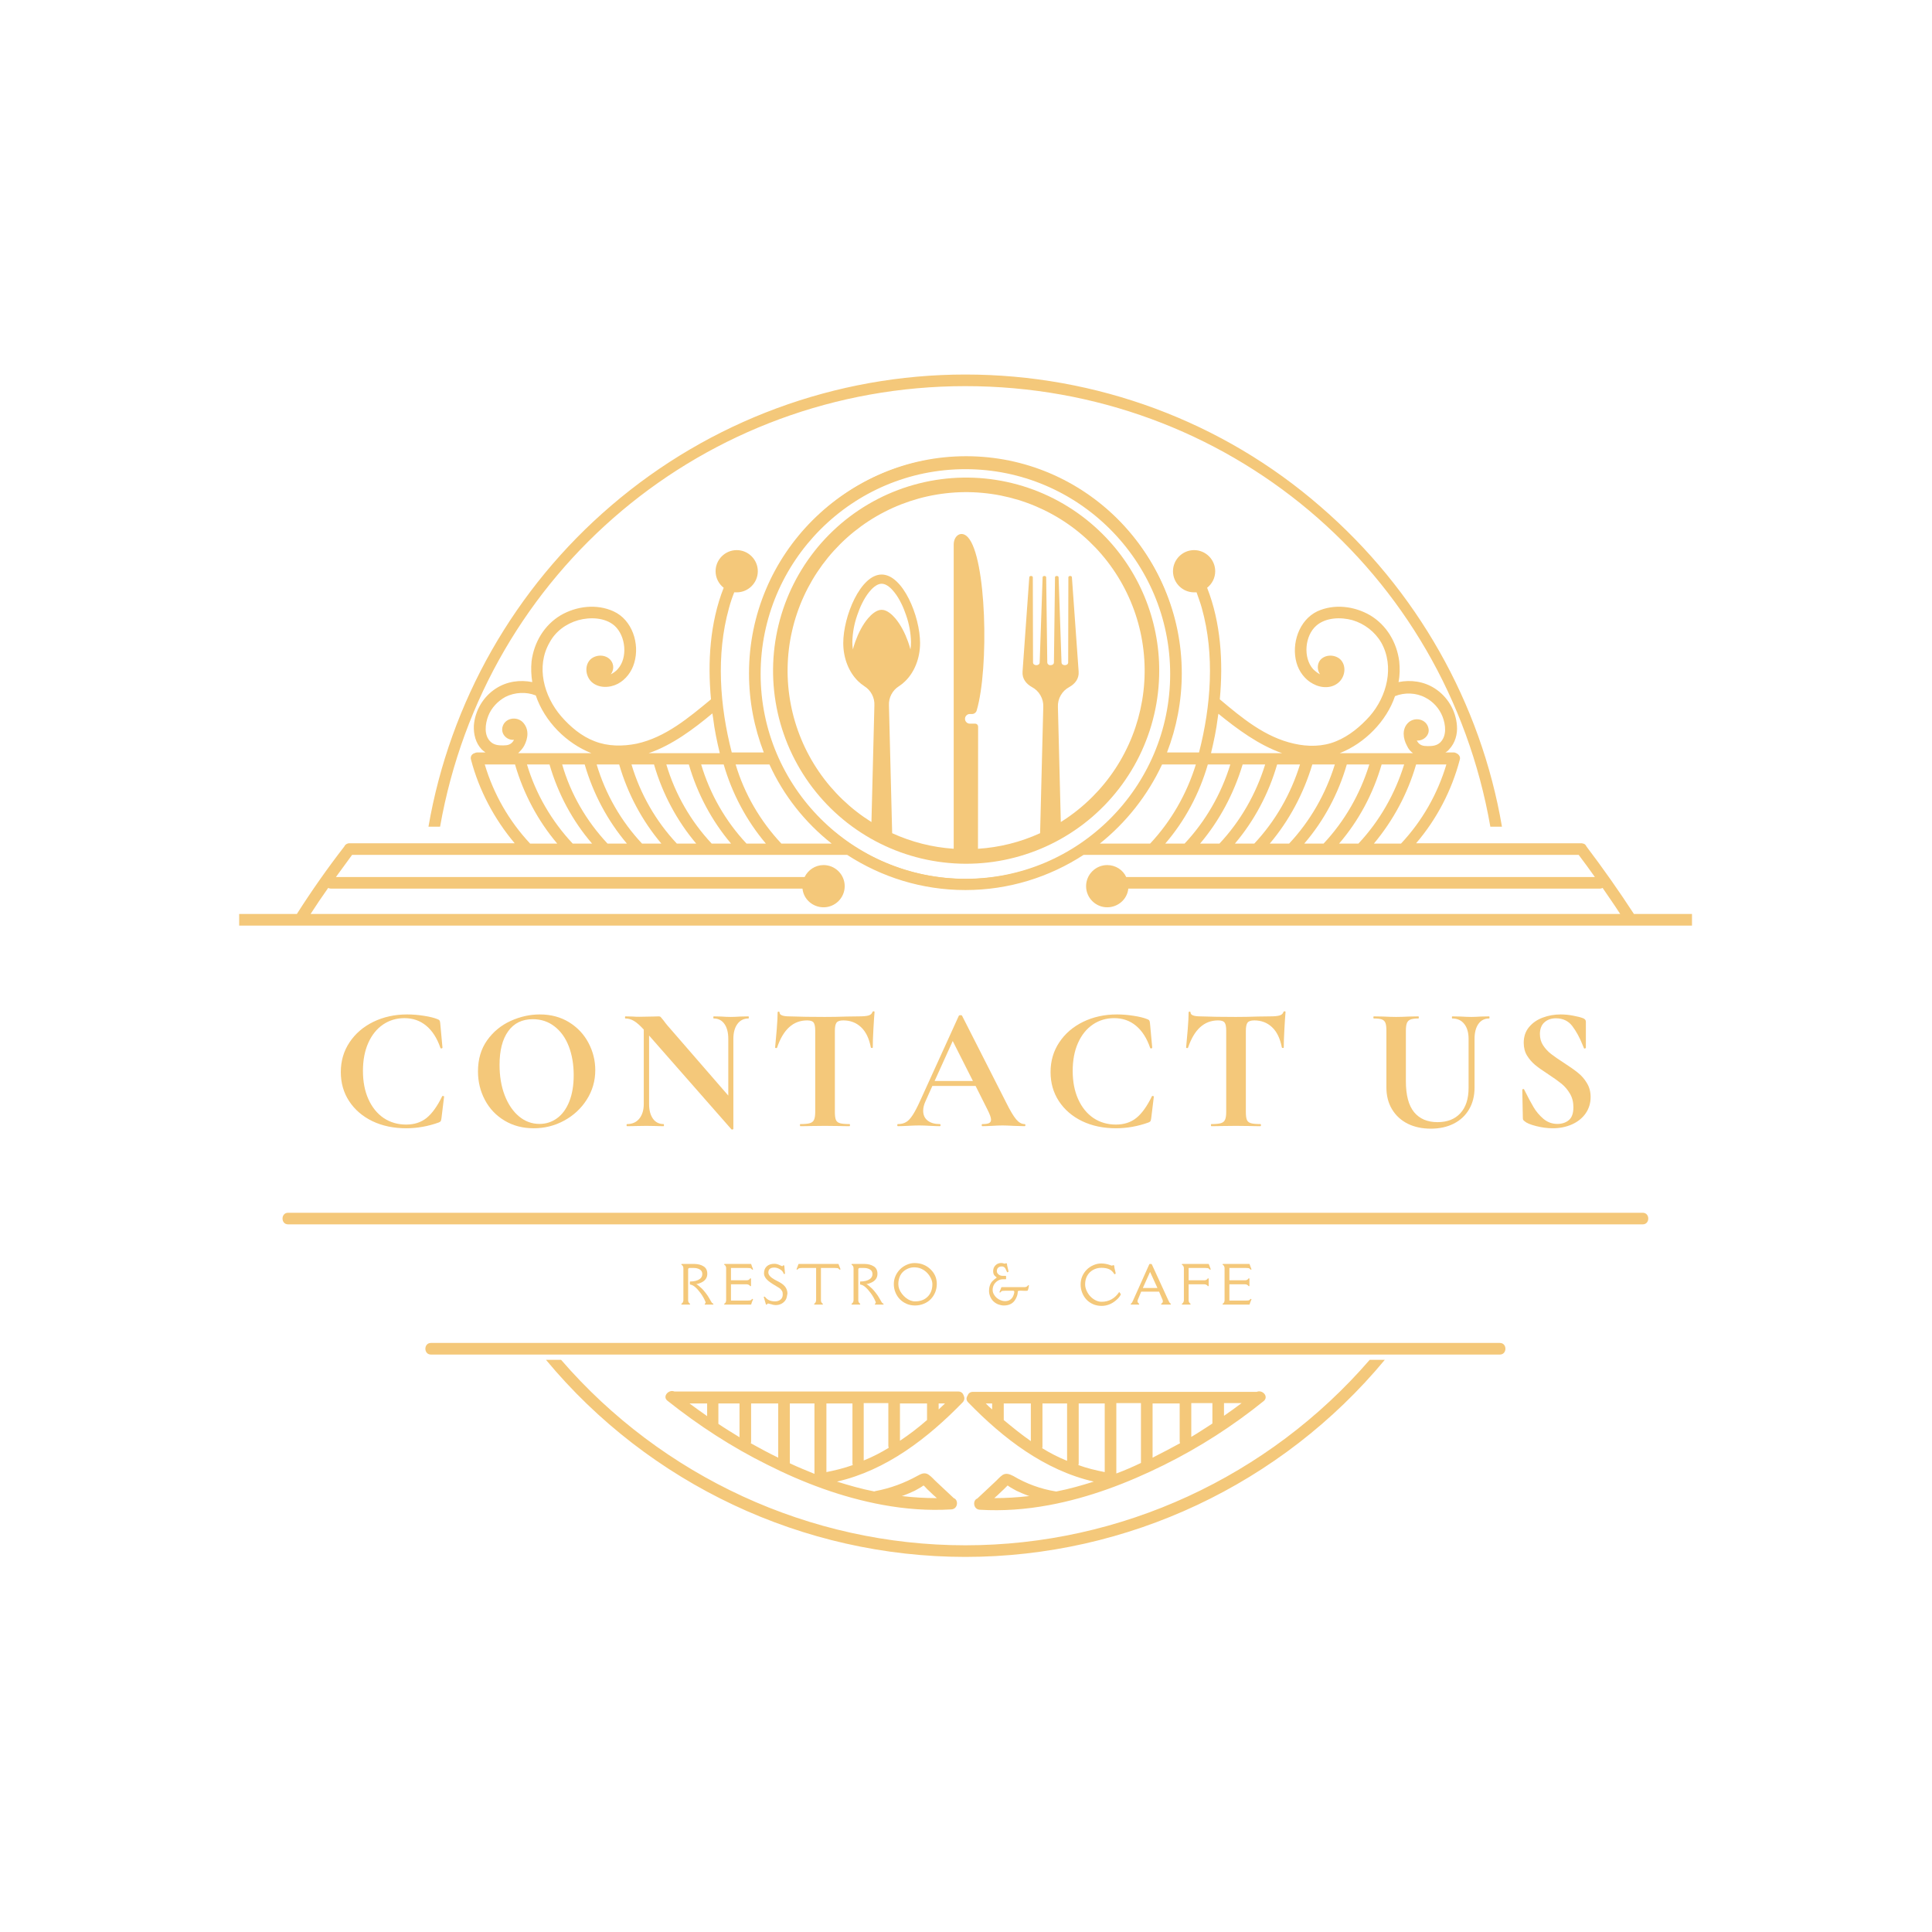 <svg xmlns="http://www.w3.org/2000/svg" xmlns:xlink="http://www.w3.org/1999/xlink" width="500" zoomAndPan="magnify" viewBox="0 0 375 375" height="500" preserveAspectRatio="xMidYMid meet" version="1.0"><defs><g/><clipPath id="5cefac77f0"><path d="M 46.418 72.695 L 328.418 72.695 L 328.418 302.195 L 46.418 302.195 Z M 46.418 72.695 " clip-rule="nonzero"/></clipPath><clipPath id="a286d684ea"><path d="M 145.898 88.551 L 229.148 88.551 L 229.148 171.801 L 145.898 171.801 Z M 145.898 88.551 " clip-rule="nonzero"/></clipPath></defs><g clip-path="url(#5cefac77f0)"><path fill="#f4c87a" d="M 318.852 237.648 C 317.145 237.648 315.367 237.648 313.66 237.648 C 297.883 237.648 282.039 237.648 266.262 237.648 C 248.234 237.648 230.203 237.648 212.105 237.648 C 193.395 237.648 174.68 237.648 155.898 237.648 C 138.074 237.648 120.18 237.648 102.355 237.648 C 86.852 237.648 71.418 237.648 55.914 237.648 C 54.48 237.648 54.48 235.395 55.914 235.395 C 57.621 235.395 59.398 235.395 61.105 235.395 C 76.883 235.395 92.727 235.395 108.5 235.395 C 126.531 235.395 144.562 235.395 162.66 235.395 C 181.371 235.395 200.086 235.395 218.867 235.395 C 236.691 235.395 254.586 235.395 272.41 235.395 C 287.914 235.395 303.348 235.395 318.852 235.395 C 320.285 235.395 320.285 237.648 318.852 237.648 Z M 291.125 260.664 C 274.73 260.664 258.34 260.664 242.02 260.664 C 229.793 260.664 217.637 260.664 205.414 260.664 C 194.691 260.664 184.035 260.664 173.312 260.664 C 161.43 260.664 149.547 260.664 137.73 260.664 C 122.023 260.664 106.246 260.664 90.539 260.664 C 88.219 260.664 85.965 260.664 83.641 260.664 C 82.207 260.664 82.207 262.918 83.641 262.918 C 100.031 262.918 116.426 262.918 132.746 262.918 C 144.973 262.918 157.129 262.918 169.352 262.918 C 180.074 262.918 190.73 262.918 201.453 262.918 C 213.336 262.918 225.219 262.918 237.035 262.918 C 252.742 262.918 268.516 262.918 284.227 262.918 C 286.547 262.918 288.801 262.918 291.125 262.918 C 292.559 262.918 292.559 260.664 291.125 260.664 Z M 187.383 299.941 C 157.195 299.941 128.512 286.621 108.91 263.945 L 105.977 263.945 C 125.984 288.055 155.898 302.195 187.383 302.195 C 218.867 302.195 248.781 288.055 268.789 263.945 L 265.855 263.945 C 246.254 286.621 217.57 299.941 187.383 299.941 Z M 162.453 287.578 C 164.844 288.328 167.234 289.012 169.695 289.488 C 169.762 289.488 169.832 289.422 169.898 289.422 C 172.836 288.875 175.566 287.852 178.164 286.414 C 178.777 286.074 179.461 285.73 180.211 286.211 C 180.828 286.621 181.305 287.234 181.852 287.715 C 182.945 288.738 184.035 289.762 185.129 290.785 C 186.086 291.129 185.949 292.902 184.652 292.973 C 180.145 293.246 175.703 292.902 171.266 292.086 C 163.48 290.648 155.969 287.852 148.934 284.297 C 142.035 280.883 135.547 276.648 129.535 271.867 C 128.512 271.047 129.809 269.613 130.902 270.09 L 186.016 270.09 C 186.562 270.09 186.906 270.434 187.043 270.844 C 187.246 271.254 187.246 271.73 186.906 272.141 C 180.074 279.176 172.016 285.391 162.453 287.578 Z M 175.02 290.379 C 177.273 290.648 179.527 290.785 181.852 290.785 C 181.645 290.582 181.441 290.445 181.234 290.242 C 180.828 289.832 180.348 289.422 179.938 289.012 C 179.734 288.805 179.527 288.531 179.254 288.328 C 179.051 288.465 178.777 288.668 178.641 288.738 C 178.301 288.941 177.891 289.148 177.547 289.352 C 176.797 289.695 176.047 290.035 175.293 290.309 C 175.156 290.309 175.09 290.379 175.02 290.379 Z M 137.254 272.414 L 133.84 272.414 C 134.934 273.234 136.094 274.051 137.254 274.871 Z M 143.539 272.414 L 139.438 272.414 L 139.438 276.375 C 140.121 276.852 140.805 277.262 141.555 277.742 C 142.238 278.152 142.855 278.559 143.539 278.969 Z M 151.051 272.414 L 145.789 272.414 L 145.789 279.789 C 145.789 279.926 145.789 279.996 145.723 280.133 C 147.43 281.086 149.207 282.043 151.051 282.934 Z M 158.086 272.414 L 153.305 272.414 L 153.305 284.023 C 154.875 284.777 156.445 285.391 158.086 286.074 Z M 165.527 284.367 C 165.461 284.23 165.461 284.094 165.461 283.957 L 165.461 272.414 L 160.406 272.414 L 160.406 285.73 C 162.113 285.391 163.82 284.98 165.527 284.367 Z M 172.496 281.02 C 172.496 280.883 172.426 280.816 172.426 280.68 L 172.426 272.344 L 167.645 272.344 L 167.645 283.477 C 169.352 282.797 170.922 281.977 172.496 281.02 Z M 179.938 275.625 C 179.938 275.555 179.938 275.555 179.938 275.625 L 179.938 272.414 L 174.68 272.414 L 174.68 279.652 C 176.523 278.426 178.301 277.059 179.938 275.625 Z M 183.422 272.414 L 182.191 272.414 L 182.191 273.574 C 182.602 273.164 183.012 272.824 183.422 272.414 Z M 205.07 289.488 C 207.531 289.012 209.922 288.328 212.309 287.578 C 202.75 285.391 194.691 279.176 187.93 272.207 C 187.52 271.797 187.52 271.32 187.793 270.91 C 187.93 270.5 188.27 270.16 188.816 270.16 L 243.93 270.16 C 245.023 269.68 246.32 271.047 245.297 271.934 C 239.285 276.785 232.801 280.949 225.902 284.367 C 218.867 287.852 211.355 290.719 203.57 292.152 C 199.129 292.973 194.691 293.312 190.184 293.039 C 188.887 292.973 188.75 291.195 189.703 290.855 C 190.797 289.832 191.891 288.805 192.984 287.781 C 193.527 287.305 194.008 286.688 194.621 286.277 C 195.305 285.867 195.988 286.141 196.672 286.484 C 199.199 287.988 201.996 289.012 204.934 289.488 C 204.934 289.488 205.004 289.488 205.07 289.488 Z M 199.812 290.379 C 199.742 290.379 199.676 290.309 199.539 290.309 C 198.789 290.035 198.035 289.695 197.285 289.352 C 196.945 289.148 196.535 288.941 196.191 288.738 C 196.055 288.668 195.781 288.465 195.578 288.328 C 195.375 288.531 195.102 288.805 194.895 289.012 C 194.484 289.422 194.008 289.832 193.598 290.242 C 193.395 290.445 193.188 290.582 192.984 290.785 C 195.238 290.785 197.559 290.648 199.812 290.379 Z M 237.578 274.805 C 238.742 273.984 239.832 273.234 240.996 272.344 L 237.578 272.344 Z M 231.227 278.902 C 231.91 278.492 232.594 278.082 233.207 277.672 C 233.891 277.262 234.574 276.785 235.324 276.305 L 235.324 272.344 L 231.227 272.344 Z M 223.715 282.934 C 225.492 282.043 227.266 281.086 229.043 280.133 C 229.043 280.062 228.973 279.926 228.973 279.789 L 228.973 272.414 L 223.715 272.414 Z M 216.68 286.004 C 218.32 285.391 219.891 284.707 221.461 283.957 L 221.461 272.344 L 216.68 272.344 Z M 192.574 272.414 L 191.344 272.414 C 191.754 272.824 192.164 273.234 192.574 273.574 Z M 200.086 272.414 L 194.828 272.414 L 194.828 275.555 C 194.828 275.555 194.828 275.555 194.828 275.625 C 196.535 277.059 198.242 278.426 200.086 279.723 Z M 207.121 272.414 L 202.34 272.414 L 202.34 280.746 C 202.34 280.883 202.34 281.02 202.27 281.086 C 203.844 282.043 205.414 282.863 207.121 283.547 Z M 214.426 285.73 L 214.426 272.414 L 209.375 272.414 L 209.375 283.957 C 209.375 284.094 209.375 284.23 209.305 284.367 C 210.945 284.98 212.719 285.391 214.426 285.73 Z M 151.051 130.82 C 151.051 110.738 167.371 94.414 187.449 94.414 C 207.531 94.414 223.852 110.738 223.852 130.82 C 223.852 150.902 207.531 167.227 187.449 167.227 C 167.371 167.227 151.051 150.902 151.051 130.82 Z M 151.801 130.82 C 151.801 150.492 167.781 166.473 187.449 166.473 C 207.121 166.473 223.102 150.492 223.102 130.82 C 223.102 111.148 207.121 95.164 187.449 95.164 C 167.781 95.164 151.801 111.148 151.801 130.82 Z M 328.414 177.402 L 328.414 179.656 L 46.422 179.656 L 46.422 177.402 L 57.621 177.402 C 60.488 172.895 63.562 168.523 66.84 164.289 C 66.84 164.219 66.91 164.219 66.91 164.152 C 67.047 163.945 67.25 163.809 67.457 163.742 C 67.594 163.676 67.797 163.676 68.004 163.676 L 99.898 163.676 C 95.934 158.961 93 153.43 91.43 147.484 C 91.223 146.805 91.633 146.324 92.109 146.188 C 92.246 146.121 92.453 146.051 92.59 146.051 L 94.227 146.051 C 93.953 145.848 93.68 145.641 93.477 145.438 C 92.316 144.207 91.906 142.5 91.973 140.859 C 92.18 137.922 93.816 135.191 96.277 133.621 C 98.395 132.254 100.922 131.914 103.312 132.391 C 103.105 131.094 103.039 129.727 103.176 128.359 C 103.652 124.672 105.633 121.324 108.844 119.414 C 111.918 117.637 115.809 117.16 119.086 118.66 C 122.707 120.301 124.211 124.945 123.117 128.633 C 122.641 130.34 121.477 131.914 119.906 132.73 C 118.336 133.551 116.152 133.621 114.785 132.324 C 113.625 131.16 113.418 129.113 114.648 127.949 C 115.742 126.996 117.586 126.996 118.543 128.156 C 119.223 128.977 119.156 130.137 118.543 130.887 C 119.086 130.613 119.566 130.273 119.906 129.863 C 121.887 127.68 121.477 123.441 119.293 121.461 C 117.449 119.824 114.512 119.754 112.258 120.371 C 109.867 121.051 107.82 122.555 106.656 124.742 C 103.996 129.387 105.566 135.121 108.91 139.016 C 110.688 141.066 112.871 142.91 115.398 143.867 C 117.996 144.891 120.863 144.891 123.594 144.344 C 129.195 143.113 133.703 139.289 138.004 135.738 C 137.324 128.496 137.801 120.848 140.465 114.086 C 139.508 113.336 138.895 112.172 138.895 110.875 C 138.895 108.621 140.738 106.777 142.992 106.777 C 145.246 106.777 147.09 108.621 147.09 110.875 C 147.09 113.129 145.246 114.973 142.992 114.973 C 142.855 114.973 142.719 114.973 142.512 114.973 C 142.102 115.996 141.762 117.023 141.488 118.047 C 138.961 127.133 139.711 137.035 142.035 146.051 L 148.25 146.051 C 146.406 141.27 145.383 136.148 145.383 130.684 C 145.383 107.527 164.23 88.676 187.383 88.676 C 210.535 88.676 229.383 107.527 229.383 130.684 C 229.383 136.078 228.359 141.27 226.516 146.051 L 232.73 146.051 C 235.055 137.035 235.805 127.062 233.277 118.047 C 233.004 117.023 232.594 115.996 232.254 114.973 C 232.117 114.973 231.98 114.973 231.773 114.973 C 229.52 114.973 227.676 113.129 227.676 110.875 C 227.676 108.621 229.52 106.777 231.773 106.777 C 234.027 106.777 235.871 108.621 235.871 110.875 C 235.871 112.172 235.258 113.336 234.301 114.086 C 236.965 120.848 237.441 128.496 236.762 135.738 C 241.062 139.359 245.57 143.113 251.172 144.344 C 253.832 144.957 256.77 144.957 259.367 143.867 C 261.895 142.84 264.078 140.996 265.855 139.016 C 269.199 135.191 270.703 129.387 268.109 124.742 C 266.879 122.625 264.828 121.051 262.508 120.371 C 260.254 119.754 257.316 119.824 255.473 121.461 C 253.289 123.375 252.879 127.609 254.859 129.863 C 255.199 130.207 255.68 130.613 256.223 130.887 C 255.68 130.137 255.609 128.977 256.223 128.156 C 257.18 126.996 259.023 126.996 260.117 127.949 C 261.348 129.113 261.141 131.16 259.98 132.324 C 258.613 133.688 256.496 133.621 254.859 132.73 C 253.289 131.914 252.125 130.34 251.648 128.633 C 250.625 124.945 252.125 120.371 255.68 118.66 C 258.957 117.16 262.848 117.637 265.922 119.414 C 269.133 121.324 271.113 124.672 271.59 128.359 C 271.727 129.727 271.727 131.023 271.453 132.391 C 273.844 131.914 276.371 132.254 278.488 133.621 C 280.945 135.191 282.586 137.922 282.793 140.859 C 282.926 142.5 282.449 144.207 281.289 145.438 C 281.082 145.711 280.809 145.914 280.539 146.051 L 282.176 146.051 C 282.383 146.051 282.52 146.121 282.656 146.188 C 283.133 146.395 283.543 146.871 283.336 147.484 C 281.766 153.43 278.898 158.961 274.867 163.676 L 306.762 163.676 C 306.969 163.676 307.105 163.676 307.309 163.742 C 307.582 163.809 307.719 163.945 307.855 164.152 C 307.855 164.219 307.922 164.219 307.922 164.289 C 311.133 168.523 314.207 172.895 317.145 177.402 Z M 280.742 148.375 L 274.867 148.375 C 273.23 154.043 270.43 159.234 266.672 163.742 L 271.934 163.742 C 276.031 159.371 279.035 154.113 280.742 148.375 Z M 226.176 163.742 L 229.93 163.742 C 234.027 159.371 237.035 154.113 238.809 148.375 L 234.438 148.375 C 232.801 154.043 230 159.301 226.176 163.742 Z M 232.938 163.742 L 236.691 163.742 C 240.789 159.371 243.793 154.113 245.57 148.375 L 241.199 148.375 C 239.492 154.043 236.691 159.301 232.938 163.742 Z M 239.695 163.742 L 243.453 163.742 C 247.551 159.371 250.555 154.113 252.332 148.375 L 247.891 148.375 C 246.254 154.043 243.453 159.301 239.695 163.742 Z M 246.457 163.742 L 250.215 163.742 C 254.312 159.371 257.316 154.113 259.094 148.375 L 254.723 148.375 C 253.016 154.043 250.215 159.301 246.457 163.742 Z M 253.152 163.742 L 256.906 163.742 C 261.004 159.371 264.012 154.113 265.785 148.375 L 261.414 148.375 C 259.777 154.043 256.977 159.301 253.152 163.742 Z M 259.914 163.742 L 263.668 163.742 C 267.766 159.371 270.77 154.113 272.547 148.375 L 268.176 148.375 C 266.535 154.043 263.738 159.301 259.914 163.742 Z M 260.047 146.188 L 274.254 146.188 C 273.777 145.848 273.367 145.367 273.094 144.754 C 272.344 143.387 272.07 141.543 273.297 140.312 C 274.527 139.086 276.848 139.496 277.258 141.34 C 277.602 142.703 276.234 143.867 275.004 143.73 C 275.004 143.797 275.074 143.797 275.074 143.867 C 275.551 144.684 276.234 144.82 277.121 144.82 C 278.012 144.82 278.828 144.754 279.512 144.141 C 280.879 142.84 280.605 140.656 279.992 139.086 C 279.375 137.512 278.148 136.148 276.645 135.395 C 274.867 134.441 272.613 134.371 270.77 135.121 C 269.133 139.973 264.898 144.277 260.047 146.188 Z M 235.055 146.188 L 248.848 146.188 C 244.34 144.617 240.176 141.543 236.488 138.539 C 236.418 138.812 236.418 139.086 236.352 139.426 C 236.078 141.68 235.598 143.934 235.055 146.188 Z M 225.559 148.375 C 222.758 154.383 218.594 159.645 213.473 163.742 L 223.238 163.742 C 227.336 159.371 230.34 154.113 232.117 148.375 L 225.832 148.375 C 225.695 148.375 225.629 148.375 225.559 148.375 Z M 187.383 170.574 C 209.305 170.574 227.129 152.746 227.129 130.82 C 227.129 108.895 209.305 91.066 187.383 91.066 C 165.461 91.066 147.637 108.895 147.637 130.82 C 147.637 152.746 165.461 170.574 187.383 170.574 Z M 142.785 148.375 C 144.492 154.113 147.566 159.371 151.664 163.742 L 161.43 163.742 C 156.238 159.645 152.074 154.383 149.344 148.375 C 149.273 148.375 149.207 148.375 149.137 148.375 Z M 117.926 163.742 L 121.684 163.742 C 117.926 159.301 115.125 154.043 113.488 148.375 L 109.117 148.375 C 110.754 154.113 113.828 159.371 117.926 163.742 Z M 106.656 148.375 L 102.285 148.375 C 103.996 154.113 107.066 159.371 111.164 163.742 L 114.922 163.742 C 111.098 159.301 108.297 154.043 106.656 148.375 Z M 124.621 163.742 L 128.375 163.742 C 124.621 159.301 121.82 154.043 120.18 148.375 L 115.809 148.375 C 117.516 154.113 120.523 159.371 124.621 163.742 Z M 131.379 163.742 L 135.137 163.742 C 131.379 159.301 128.582 154.043 126.941 148.375 L 122.57 148.375 C 124.277 154.113 127.281 159.371 131.379 163.742 Z M 138.141 163.742 L 141.898 163.742 C 138.141 159.301 135.34 154.043 133.703 148.375 L 129.332 148.375 C 131.039 154.113 134.043 159.371 138.141 163.742 Z M 144.902 163.742 L 148.66 163.742 C 144.902 159.301 142.102 154.043 140.465 148.375 L 136.094 148.375 C 137.801 154.113 140.805 159.371 144.902 163.742 Z M 125.918 146.188 L 139.711 146.188 C 139.168 143.934 138.688 141.68 138.414 139.359 C 138.348 139.086 138.348 138.812 138.277 138.469 C 134.66 141.477 130.492 144.617 125.918 146.188 Z M 101.742 144.754 C 101.398 145.367 100.988 145.777 100.578 146.188 L 114.785 146.188 C 109.938 144.277 105.703 140.039 103.996 134.988 C 102.148 134.234 99.898 134.371 98.121 135.258 C 96.617 136.078 95.391 137.379 94.773 138.949 C 94.16 140.52 93.887 142.773 95.254 144.004 C 95.934 144.617 96.754 144.684 97.645 144.684 C 98.531 144.684 99.215 144.551 99.691 143.73 C 99.691 143.73 99.762 143.66 99.762 143.594 C 98.531 143.73 97.234 142.637 97.508 141.203 C 97.914 139.359 100.238 138.949 101.469 140.176 C 102.766 141.543 102.492 143.32 101.742 144.754 Z M 102.902 163.742 L 108.16 163.742 C 104.402 159.301 101.605 154.043 99.965 148.375 L 94.09 148.375 C 95.797 154.113 98.805 159.371 102.902 163.742 Z M 314.48 177.402 C 313.387 175.695 312.227 174.055 311.066 172.348 C 310.93 172.418 310.723 172.484 310.52 172.484 L 219.004 172.484 C 218.797 174.535 217.023 176.105 214.906 176.105 C 212.652 176.105 210.809 174.262 210.809 172.008 C 210.809 169.754 212.652 167.91 214.906 167.91 C 216.543 167.91 217.98 168.863 218.594 170.23 L 309.562 170.23 C 308.539 168.797 307.516 167.363 306.422 165.93 L 210.465 165.93 C 210.398 165.93 210.398 165.93 210.328 165.93 C 203.707 170.23 195.852 172.758 187.383 172.758 C 178.914 172.758 171.059 170.23 164.434 165.93 C 164.367 165.93 164.367 165.93 164.301 165.93 L 68.344 165.93 C 67.32 167.363 66.227 168.797 65.203 170.23 L 156.172 170.23 C 156.855 168.863 158.219 167.91 159.859 167.91 C 162.113 167.91 163.957 169.754 163.957 172.008 C 163.957 174.262 162.113 176.105 159.859 176.105 C 157.742 176.105 155.969 174.535 155.762 172.484 L 64.246 172.484 C 64.043 172.484 63.836 172.418 63.699 172.348 C 62.539 173.988 61.379 175.695 60.285 177.402 Z M 187.383 74.949 C 238.059 74.949 280.605 110.809 289.277 160.465 L 291.531 160.465 C 287.434 136.422 274.938 114.426 256.359 98.375 C 237.305 81.777 212.789 72.695 187.383 72.695 C 162.184 72.695 137.801 81.711 118.676 98.102 C 99.898 114.152 87.332 136.285 83.164 160.465 L 85.418 160.465 C 94.16 110.875 136.844 74.949 187.383 74.949 Z M 187.383 74.949 " fill-opacity="1" fill-rule="nonzero"/></g><g clip-path="url(#a286d684ea)"><path fill="#f4c87a" d="M 187.523 88.551 C 164.57 88.551 145.898 107.223 145.898 130.176 C 145.898 153.129 164.57 171.801 187.523 171.801 C 210.48 171.801 229.148 153.129 229.148 130.176 C 229.148 107.223 210.48 88.551 187.523 88.551 Z M 187.523 170.598 C 165.238 170.598 147.105 152.465 147.105 130.176 C 147.105 107.887 165.238 89.754 187.523 89.754 C 209.812 89.754 227.945 107.887 227.945 130.176 C 227.945 152.465 209.812 170.598 187.523 170.598 Z M 187.523 170.598 " fill-opacity="1" fill-rule="nonzero"/></g><path fill="#f4c87a" d="M 214.027 103.676 C 213.52 103.168 213 102.68 212.465 102.203 C 211.934 101.727 211.383 101.266 210.824 100.82 C 210.262 100.375 209.691 99.945 209.105 99.535 C 208.52 99.121 207.926 98.727 207.316 98.352 C 206.707 97.973 206.09 97.613 205.461 97.27 C 204.836 96.926 204.195 96.602 203.551 96.297 C 202.902 95.992 202.246 95.703 201.586 95.434 C 200.922 95.168 200.25 94.918 199.574 94.688 C 198.895 94.457 198.211 94.246 197.523 94.055 C 196.832 93.867 196.137 93.695 195.438 93.543 C 194.738 93.391 194.035 93.262 193.328 93.152 C 192.621 93.039 191.91 92.949 191.199 92.879 C 190.488 92.809 189.773 92.758 189.059 92.73 C 188.344 92.699 187.629 92.691 186.914 92.703 C 186.199 92.715 185.484 92.746 184.77 92.801 C 184.055 92.852 183.344 92.926 182.633 93.02 C 181.926 93.113 181.219 93.227 180.516 93.359 C 179.812 93.496 179.113 93.648 178.418 93.824 C 177.727 93.996 177.039 94.191 176.355 94.402 C 175.672 94.617 174.996 94.848 174.324 95.102 C 173.656 95.352 172.992 95.625 172.34 95.914 C 171.684 96.203 171.039 96.512 170.402 96.84 C 169.766 97.168 169.141 97.512 168.523 97.875 C 167.906 98.238 167.301 98.617 166.707 99.016 C 166.109 99.414 165.527 99.828 164.957 100.258 C 164.383 100.688 163.824 101.137 163.281 101.598 C 162.734 102.062 162.203 102.539 161.684 103.035 C 161.168 103.527 160.664 104.035 160.172 104.559 C 159.684 105.078 159.211 105.617 158.75 106.164 C 158.293 106.715 157.852 107.277 157.426 107.852 C 157 108.426 156.59 109.012 156.195 109.609 C 155.805 110.211 155.43 110.82 155.07 111.438 C 154.711 112.059 154.371 112.688 154.051 113.328 C 153.73 113.965 153.426 114.613 153.141 115.27 C 152.855 115.926 152.59 116.59 152.344 117.262 C 152.098 117.934 151.871 118.613 151.664 119.297 C 151.457 119.984 151.27 120.672 151.102 121.367 C 150.93 122.062 150.785 122.766 150.656 123.469 C 150.527 124.172 150.418 124.879 150.332 125.59 C 150.246 126.301 150.176 127.012 150.129 127.727 C 150.082 128.441 150.059 129.156 150.051 129.871 C 150.047 130.586 150.059 131.301 150.094 132.016 C 150.129 132.73 150.188 133.445 150.262 134.156 C 150.336 134.867 150.434 135.574 150.551 136.281 C 150.668 136.988 150.805 137.691 150.961 138.387 C 151.117 139.086 151.293 139.781 151.492 140.469 C 151.688 141.156 151.902 141.836 152.141 142.512 C 152.375 143.188 152.629 143.855 152.902 144.52 C 153.176 145.18 153.469 145.832 153.781 146.477 C 154.094 147.121 154.422 147.758 154.77 148.383 C 155.117 149.008 155.48 149.621 155.863 150.227 C 156.246 150.832 156.648 151.426 157.062 152.008 C 157.48 152.586 157.914 153.156 158.363 153.715 C 158.812 154.27 159.277 154.812 159.758 155.344 C 160.238 155.875 160.734 156.391 161.246 156.895 C 161.754 157.395 162.277 157.883 162.816 158.352 C 163.355 158.824 163.906 159.281 164.469 159.723 C 165.035 160.16 165.609 160.586 166.199 160.992 C 166.789 161.398 167.387 161.789 168 162.164 C 168.609 162.535 169.23 162.891 169.859 163.227 C 170.492 163.566 171.133 163.883 171.781 164.184 C 172.43 164.484 173.09 164.766 173.754 165.031 C 174.418 165.293 175.094 165.539 175.773 165.762 C 176.453 165.984 177.137 166.191 177.828 166.375 C 178.52 166.562 179.215 166.727 179.914 166.871 C 180.617 167.016 181.32 167.141 182.027 167.246 C 182.738 167.352 183.445 167.438 184.16 167.5 C 184.871 167.566 185.586 167.609 186.301 167.633 C 187.016 167.656 187.73 167.66 188.445 167.641 C 189.164 167.625 189.875 167.586 190.59 167.527 C 191.305 167.469 192.016 167.391 192.723 167.293 C 193.434 167.191 194.137 167.074 194.84 166.934 C 195.539 166.793 196.238 166.633 196.93 166.453 C 197.625 166.273 198.309 166.074 198.992 165.855 C 199.672 165.637 200.348 165.398 201.016 165.141 C 201.684 164.883 202.344 164.609 202.996 164.312 C 203.645 164.016 204.289 163.703 204.922 163.371 C 205.559 163.039 206.18 162.688 206.793 162.32 C 207.406 161.953 208.012 161.566 208.602 161.164 C 209.195 160.762 209.773 160.344 210.34 159.91 C 210.91 159.473 211.465 159.02 212.008 158.555 C 212.547 158.086 213.074 157.605 213.59 157.105 C 214.105 156.609 214.605 156.098 215.09 155.57 C 215.574 155.043 216.043 154.504 216.496 153.949 C 216.953 153.398 217.391 152.832 217.812 152.254 C 218.23 151.676 218.637 151.086 219.023 150.484 C 219.414 149.883 219.781 149.27 220.137 148.648 C 220.488 148.027 220.824 147.395 221.141 146.75 C 221.457 146.109 221.754 145.461 222.031 144.801 C 222.312 144.141 222.57 143.477 222.812 142.801 C 223.055 142.129 223.277 141.449 223.477 140.762 C 223.68 140.074 223.863 139.383 224.023 138.688 C 224.188 137.988 224.328 137.289 224.453 136.582 C 224.574 135.879 224.676 135.168 224.758 134.457 C 224.84 133.746 224.902 133.035 224.941 132.32 C 224.984 131.605 225.004 130.891 225.004 130.176 C 225.008 127.715 224.77 125.277 224.289 122.863 C 223.812 120.449 223.102 118.105 222.16 115.828 C 221.219 113.555 220.062 111.395 218.695 109.352 C 217.324 107.305 215.77 105.414 214.027 103.676 Z M 212.027 154.676 C 210.172 156.535 208.129 158.16 205.902 159.555 L 205.34 137.199 C 205.309 136.402 205.492 135.66 205.887 134.969 C 206.281 134.277 206.832 133.746 207.531 133.367 C 208.691 132.723 209.469 131.715 209.363 130.344 L 208.055 112.031 C 208.031 111.703 207.375 111.723 207.371 112.051 L 207.332 128.578 C 207.332 129.281 206.055 129.289 206.039 128.586 L 205.473 112.047 C 205.461 111.711 204.789 111.711 204.777 112.047 L 204.566 128.586 C 204.559 128.938 204.238 129.109 203.922 129.109 C 203.758 129.129 203.613 129.086 203.488 128.984 C 203.363 128.883 203.289 128.75 203.277 128.586 L 203.062 112.047 C 203.051 111.711 202.379 111.711 202.371 112.047 L 201.801 128.586 C 201.789 129.289 200.512 129.281 200.508 128.578 L 200.469 112.051 C 200.469 111.723 199.812 111.703 199.785 112.031 L 198.477 130.344 C 198.371 131.715 199.148 132.723 200.309 133.367 C 201.008 133.742 201.559 134.277 201.953 134.969 C 202.348 135.66 202.531 136.402 202.5 137.199 L 201.883 161.723 C 198.047 163.469 194.027 164.477 189.824 164.75 L 189.852 141.031 C 189.848 140.871 189.789 140.734 189.672 140.625 C 189.559 140.512 189.422 140.457 189.262 140.461 L 188.23 140.461 C 187.973 140.457 187.758 140.363 187.578 140.18 C 187.398 140 187.309 139.777 187.309 139.523 C 187.309 139.266 187.398 139.047 187.578 138.867 C 187.758 138.684 187.973 138.59 188.23 138.586 L 188.664 138.586 C 188.875 138.59 189.066 138.527 189.234 138.398 C 189.402 138.273 189.516 138.109 189.574 137.906 C 192 129.656 191.48 108.141 187.859 104.27 C 186.59 102.91 185.113 103.949 185.113 105.711 L 185.113 164.742 C 180.949 164.461 176.969 163.453 173.168 161.723 L 172.543 136.879 C 172.516 136.133 172.672 135.434 173.02 134.773 C 173.371 134.113 173.859 133.586 174.492 133.191 C 174.922 132.91 175.324 132.59 175.691 132.227 C 177.453 130.516 178.586 127.832 178.586 124.812 C 178.586 119.629 175.25 111.516 171.133 111.516 C 167.016 111.516 163.676 119.629 163.676 124.812 C 163.676 127.809 164.789 130.469 166.523 132.184 C 166.906 132.562 167.32 132.898 167.773 133.191 C 168.402 133.586 168.895 134.113 169.242 134.773 C 169.59 135.434 169.75 136.133 169.719 136.879 L 169.148 159.559 C 168.141 158.926 167.164 158.246 166.227 157.516 C 165.289 156.785 164.391 156.008 163.531 155.184 C 162.672 154.359 161.859 153.492 161.09 152.586 C 160.32 151.68 159.602 150.734 158.93 149.754 C 158.258 148.77 157.637 147.758 157.07 146.711 C 156.5 145.668 155.988 144.594 155.531 143.496 C 155.074 142.398 154.676 141.281 154.332 140.141 C 153.988 139 153.707 137.848 153.484 136.68 C 153.262 135.512 153.098 134.332 152.996 133.148 C 152.895 131.965 152.852 130.777 152.875 129.586 C 152.895 128.398 152.977 127.211 153.117 126.031 C 153.258 124.852 153.461 123.68 153.727 122.52 C 153.988 121.359 154.309 120.215 154.691 119.09 C 155.07 117.961 155.508 116.855 156.004 115.773 C 156.496 114.691 157.047 113.641 157.648 112.613 C 158.25 111.59 158.906 110.598 159.609 109.637 C 160.316 108.68 161.066 107.762 161.867 106.879 C 162.668 106 163.512 105.16 164.395 104.367 C 165.281 103.574 166.207 102.828 167.168 102.129 C 168.133 101.43 169.129 100.781 170.156 100.188 C 171.188 99.59 172.242 99.051 173.328 98.562 C 174.414 98.074 175.523 97.645 176.652 97.27 C 177.781 96.898 178.926 96.582 180.09 96.328 C 181.25 96.074 182.422 95.879 183.605 95.746 C 184.785 95.609 185.973 95.535 187.16 95.523 C 188.352 95.512 189.539 95.559 190.723 95.672 C 191.906 95.781 193.082 95.949 194.25 96.18 C 195.418 96.414 196.57 96.703 197.707 97.051 C 198.844 97.402 199.961 97.809 201.055 98.273 C 202.148 98.738 203.219 99.258 204.258 99.832 C 205.301 100.406 206.309 101.031 207.289 101.711 C 208.266 102.391 209.203 103.117 210.105 103.891 C 211.008 104.668 211.867 105.488 212.688 106.352 C 213.504 107.215 214.277 108.117 215 109.062 C 215.727 110.004 216.398 110.984 217.023 111.996 C 217.648 113.008 218.219 114.051 218.734 115.121 C 219.254 116.195 219.711 117.289 220.117 118.406 C 220.52 119.527 220.867 120.664 221.152 121.816 C 221.441 122.973 221.668 124.137 221.832 125.316 C 222 126.492 222.105 127.676 222.152 128.867 C 222.195 130.055 222.18 131.242 222.102 132.43 C 222.027 133.617 221.887 134.797 221.688 135.969 C 221.488 137.141 221.23 138.301 220.914 139.449 C 220.594 140.594 220.219 141.723 219.785 142.828 C 219.348 143.938 218.859 145.02 218.312 146.074 C 217.77 147.133 217.168 148.16 216.52 149.152 C 215.867 150.148 215.164 151.109 214.414 152.031 C 213.664 152.953 212.867 153.836 212.027 154.68 Z M 171.133 118.363 C 170.102 118.363 169.113 119.289 168.52 119.977 C 167.414 121.266 166.586 122.949 166.027 124.504 C 165.848 125 165.684 125.52 165.543 126.055 C 165.473 125.578 165.438 125.102 165.438 124.621 C 165.48 122.844 165.793 121.117 166.379 119.438 C 166.898 117.883 167.668 116.199 168.699 114.914 C 169.25 114.223 170.172 113.301 171.133 113.301 C 172.09 113.301 173.012 114.223 173.562 114.914 C 174.594 116.199 175.363 117.883 175.883 119.438 C 176.469 121.117 176.781 122.844 176.824 124.621 C 176.824 125.102 176.789 125.578 176.719 126.055 C 176.578 125.52 176.414 125 176.234 124.504 C 175.676 122.949 174.848 121.266 173.742 119.977 C 173.148 119.289 172.16 118.363 171.133 118.363 Z M 171.133 118.363 " fill-opacity="1" fill-rule="evenodd"/><g fill="#f4c87a" fill-opacity="1"><g transform="translate(64.479, 218.59)"><g><path d="M 14.562 -21.688 C 15.625 -21.688 16.707 -21.598 17.812 -21.422 C 18.914 -21.254 19.797 -21.035 20.453 -20.766 C 20.66 -20.691 20.789 -20.602 20.844 -20.5 C 20.906 -20.406 20.945 -20.234 20.969 -19.984 L 21.406 -15.234 C 21.406 -15.172 21.348 -15.125 21.234 -15.094 C 21.117 -15.07 21.039 -15.109 21 -15.203 C 20.363 -17.066 19.453 -18.492 18.266 -19.484 C 17.086 -20.473 15.672 -20.969 14.016 -20.969 C 12.461 -20.969 11.078 -20.551 9.859 -19.719 C 8.648 -18.895 7.695 -17.707 7 -16.156 C 6.312 -14.613 5.969 -12.805 5.969 -10.734 C 5.969 -8.648 6.32 -6.816 7.031 -5.234 C 7.75 -3.648 8.738 -2.43 10 -1.578 C 11.27 -0.734 12.723 -0.312 14.359 -0.312 C 15.922 -0.312 17.234 -0.734 18.297 -1.578 C 19.367 -2.43 20.383 -3.836 21.344 -5.797 C 21.363 -5.859 21.43 -5.879 21.547 -5.859 C 21.66 -5.836 21.719 -5.797 21.719 -5.734 L 21.203 -1.5 C 21.16 -1.227 21.113 -1.051 21.062 -0.969 C 21.02 -0.895 20.895 -0.812 20.688 -0.719 C 18.602 0.031 16.492 0.406 14.359 0.406 C 11.922 0.406 9.738 -0.051 7.812 -0.969 C 5.895 -1.895 4.391 -3.188 3.297 -4.844 C 2.211 -6.5 1.672 -8.383 1.672 -10.5 C 1.672 -12.656 2.234 -14.578 3.359 -16.266 C 4.484 -17.961 6.023 -19.289 7.984 -20.25 C 9.953 -21.207 12.145 -21.688 14.562 -21.688 Z M 14.562 -21.688 "/></g></g></g><g fill="#f4c87a" fill-opacity="1"><g transform="translate(91.104, 218.59)"><g><path d="M 12.484 0.406 C 10.367 0.406 8.484 -0.086 6.828 -1.078 C 5.18 -2.066 3.91 -3.406 3.016 -5.094 C 2.117 -6.789 1.672 -8.641 1.672 -10.641 C 1.672 -12.984 2.258 -14.988 3.438 -16.656 C 4.625 -18.32 6.145 -19.578 8 -20.422 C 9.852 -21.266 11.742 -21.688 13.672 -21.688 C 15.828 -21.688 17.723 -21.18 19.359 -20.172 C 20.992 -19.16 22.25 -17.82 23.125 -16.156 C 24 -14.5 24.438 -12.738 24.438 -10.875 C 24.438 -8.801 23.891 -6.898 22.797 -5.172 C 21.711 -3.453 20.254 -2.094 18.422 -1.094 C 16.598 -0.094 14.617 0.406 12.484 0.406 Z M 13.609 -0.438 C 14.879 -0.438 16.02 -0.805 17.031 -1.547 C 18.039 -2.285 18.828 -3.363 19.391 -4.781 C 19.961 -6.207 20.25 -7.91 20.25 -9.891 C 20.25 -11.984 19.93 -13.852 19.297 -15.5 C 18.66 -17.145 17.738 -18.43 16.531 -19.359 C 15.332 -20.297 13.926 -20.766 12.312 -20.766 C 10.238 -20.766 8.645 -19.984 7.531 -18.422 C 6.414 -16.867 5.859 -14.695 5.859 -11.906 C 5.859 -9.695 6.191 -7.723 6.859 -5.984 C 7.535 -4.242 8.457 -2.883 9.625 -1.906 C 10.801 -0.926 12.129 -0.438 13.609 -0.438 Z M 13.609 -0.438 "/></g></g></g><g fill="#f4c87a" fill-opacity="1"><g transform="translate(120.627, 218.59)"><g><path d="M 24.656 -21.312 C 24.695 -21.312 24.719 -21.242 24.719 -21.109 C 24.719 -20.973 24.695 -20.906 24.656 -20.906 C 23.738 -20.906 23.02 -20.547 22.5 -19.828 C 21.977 -19.109 21.719 -18.145 21.719 -16.938 L 21.719 0.516 C 21.719 0.578 21.664 0.617 21.562 0.641 C 21.457 0.672 21.383 0.66 21.344 0.609 L 5.359 -17.594 L 5.359 -4.328 C 5.359 -3.117 5.609 -2.16 6.109 -1.453 C 6.609 -0.754 7.301 -0.406 8.188 -0.406 C 8.227 -0.406 8.25 -0.336 8.25 -0.203 C 8.25 -0.066 8.227 0 8.188 0 C 7.551 0 7.062 -0.008 6.719 -0.031 L 4.875 -0.062 L 2.766 -0.031 C 2.379 -0.008 1.82 0 1.094 0 C 1.02 0 0.984 -0.066 0.984 -0.203 C 0.984 -0.336 1.02 -0.406 1.094 -0.406 C 2.094 -0.406 2.879 -0.754 3.453 -1.453 C 4.035 -2.16 4.328 -3.117 4.328 -4.328 L 4.328 -18.75 C 3.578 -19.57 2.938 -20.133 2.406 -20.438 C 1.875 -20.75 1.32 -20.906 0.75 -20.906 C 0.707 -20.906 0.688 -20.973 0.688 -21.109 C 0.688 -21.242 0.707 -21.312 0.75 -21.312 L 2.188 -21.281 C 2.477 -21.25 2.91 -21.234 3.484 -21.234 L 6.062 -21.281 C 6.383 -21.301 6.773 -21.312 7.234 -21.312 C 7.41 -21.312 7.539 -21.266 7.625 -21.172 C 7.719 -21.078 7.879 -20.883 8.109 -20.594 C 8.492 -20.07 8.77 -19.719 8.938 -19.531 L 20.734 -5.938 L 20.734 -16.938 C 20.734 -18.164 20.484 -19.133 19.984 -19.844 C 19.484 -20.551 18.789 -20.906 17.906 -20.906 C 17.852 -20.906 17.828 -20.973 17.828 -21.109 C 17.828 -21.242 17.852 -21.312 17.906 -21.312 L 19.359 -21.281 C 20.086 -21.227 20.703 -21.203 21.203 -21.203 C 21.66 -21.203 22.297 -21.227 23.109 -21.281 Z M 24.656 -21.312 "/></g></g></g><g fill="#f4c87a" fill-opacity="1"><g transform="translate(149.093, 218.59)"><g><path d="M 7.562 -20.531 C 4.863 -20.531 2.922 -18.766 1.734 -15.234 C 1.711 -15.172 1.645 -15.145 1.531 -15.156 C 1.414 -15.164 1.359 -15.207 1.359 -15.281 C 1.453 -16.188 1.555 -17.359 1.672 -18.797 C 1.785 -20.242 1.844 -21.332 1.844 -22.062 C 1.844 -22.176 1.906 -22.234 2.031 -22.234 C 2.156 -22.234 2.219 -22.176 2.219 -22.062 C 2.219 -21.562 2.863 -21.312 4.156 -21.312 C 6.113 -21.238 8.398 -21.203 11.016 -21.203 C 12.359 -21.203 13.781 -21.227 15.281 -21.281 L 17.594 -21.312 C 18.457 -21.312 19.086 -21.367 19.484 -21.484 C 19.879 -21.598 20.133 -21.82 20.25 -22.156 C 20.27 -22.25 20.344 -22.297 20.469 -22.297 C 20.594 -22.297 20.656 -22.25 20.656 -22.156 C 20.594 -21.477 20.52 -20.391 20.438 -18.891 C 20.352 -17.391 20.312 -16.188 20.312 -15.281 C 20.312 -15.207 20.254 -15.172 20.141 -15.172 C 20.035 -15.172 19.969 -15.207 19.938 -15.281 C 19.602 -17.031 18.969 -18.344 18.031 -19.219 C 17.102 -20.094 15.957 -20.531 14.594 -20.531 C 13.938 -20.531 13.5 -20.383 13.281 -20.094 C 13.062 -19.812 12.953 -19.273 12.953 -18.484 L 12.953 -2.766 C 12.953 -2.055 13.02 -1.539 13.156 -1.219 C 13.289 -0.906 13.551 -0.691 13.938 -0.578 C 14.332 -0.461 14.945 -0.406 15.781 -0.406 C 15.852 -0.406 15.891 -0.336 15.891 -0.203 C 15.891 -0.066 15.852 0 15.781 0 C 14.969 0 14.32 -0.008 13.844 -0.031 L 11.016 -0.062 L 8.25 -0.031 C 7.77 -0.008 7.109 0 6.266 0 C 6.203 0 6.172 -0.066 6.172 -0.203 C 6.172 -0.336 6.203 -0.406 6.266 -0.406 C 7.086 -0.406 7.695 -0.461 8.094 -0.578 C 8.488 -0.691 8.758 -0.91 8.906 -1.234 C 9.062 -1.566 9.141 -2.078 9.141 -2.766 L 9.141 -18.547 C 9.141 -19.316 9.035 -19.836 8.828 -20.109 C 8.629 -20.391 8.207 -20.531 7.562 -20.531 Z M 7.562 -20.531 "/></g></g></g><g fill="#f4c87a" fill-opacity="1"><g transform="translate(174.423, 218.59)"><g><path d="M 24.438 -0.406 C 24.551 -0.406 24.609 -0.336 24.609 -0.203 C 24.609 -0.066 24.551 0 24.438 0 C 23.988 0 23.285 -0.02 22.328 -0.062 C 21.328 -0.113 20.613 -0.141 20.188 -0.141 C 19.613 -0.141 18.922 -0.113 18.109 -0.062 C 17.328 -0.02 16.711 0 16.266 0 C 16.172 0 16.125 -0.066 16.125 -0.203 C 16.125 -0.336 16.172 -0.406 16.266 -0.406 C 16.859 -0.406 17.285 -0.469 17.547 -0.594 C 17.805 -0.719 17.938 -0.941 17.938 -1.266 C 17.938 -1.648 17.707 -2.297 17.25 -3.203 L 14.938 -7.812 L 6.547 -7.812 L 5.219 -4.844 C 4.914 -4.188 4.766 -3.57 4.766 -3 C 4.766 -2.176 5.055 -1.535 5.641 -1.078 C 6.223 -0.629 7.004 -0.406 7.984 -0.406 C 8.086 -0.406 8.141 -0.336 8.141 -0.203 C 8.141 -0.066 8.086 0 7.984 0 C 7.566 0 6.973 -0.02 6.203 -0.062 C 5.336 -0.113 4.586 -0.141 3.953 -0.141 C 3.336 -0.141 2.598 -0.113 1.734 -0.062 C 0.961 -0.02 0.336 0 -0.141 0 C -0.223 0 -0.266 -0.066 -0.266 -0.203 C -0.266 -0.336 -0.223 -0.406 -0.141 -0.406 C 0.492 -0.406 1.023 -0.535 1.453 -0.797 C 1.891 -1.055 2.32 -1.52 2.75 -2.188 C 3.188 -2.863 3.703 -3.863 4.297 -5.188 L 11.688 -21.438 C 11.738 -21.508 11.844 -21.547 12 -21.547 C 12.188 -21.547 12.289 -21.508 12.312 -21.438 L 20.828 -4.672 C 21.629 -3.055 22.289 -1.941 22.812 -1.328 C 23.332 -0.711 23.875 -0.406 24.438 -0.406 Z M 6.984 -8.766 L 14.422 -8.766 L 10.5 -16.531 Z M 6.984 -8.766 "/></g></g></g><g fill="#f4c87a" fill-opacity="1"><g transform="translate(202.241, 218.59)"><g><path d="M 14.562 -21.688 C 15.625 -21.688 16.707 -21.598 17.812 -21.422 C 18.914 -21.254 19.797 -21.035 20.453 -20.766 C 20.66 -20.691 20.789 -20.602 20.844 -20.5 C 20.906 -20.406 20.945 -20.234 20.969 -19.984 L 21.406 -15.234 C 21.406 -15.172 21.348 -15.125 21.234 -15.094 C 21.117 -15.07 21.039 -15.109 21 -15.203 C 20.363 -17.066 19.453 -18.492 18.266 -19.484 C 17.086 -20.473 15.672 -20.969 14.016 -20.969 C 12.461 -20.969 11.078 -20.551 9.859 -19.719 C 8.648 -18.895 7.695 -17.707 7 -16.156 C 6.312 -14.613 5.969 -12.805 5.969 -10.734 C 5.969 -8.648 6.32 -6.816 7.031 -5.234 C 7.75 -3.648 8.738 -2.43 10 -1.578 C 11.27 -0.734 12.723 -0.312 14.359 -0.312 C 15.922 -0.312 17.234 -0.734 18.297 -1.578 C 19.367 -2.43 20.383 -3.836 21.344 -5.797 C 21.363 -5.859 21.43 -5.879 21.547 -5.859 C 21.66 -5.836 21.719 -5.797 21.719 -5.734 L 21.203 -1.5 C 21.16 -1.227 21.113 -1.051 21.062 -0.969 C 21.02 -0.895 20.895 -0.812 20.688 -0.719 C 18.602 0.031 16.492 0.406 14.359 0.406 C 11.922 0.406 9.738 -0.051 7.812 -0.969 C 5.895 -1.895 4.391 -3.188 3.297 -4.844 C 2.211 -6.5 1.672 -8.383 1.672 -10.5 C 1.672 -12.656 2.234 -14.578 3.359 -16.266 C 4.484 -17.961 6.023 -19.289 7.984 -20.25 C 9.953 -21.207 12.145 -21.688 14.562 -21.688 Z M 14.562 -21.688 "/></g></g></g><g fill="#f4c87a" fill-opacity="1"><g transform="translate(228.866, 218.59)"><g><path d="M 7.562 -20.531 C 4.863 -20.531 2.922 -18.766 1.734 -15.234 C 1.711 -15.172 1.645 -15.145 1.531 -15.156 C 1.414 -15.164 1.359 -15.207 1.359 -15.281 C 1.453 -16.188 1.555 -17.359 1.672 -18.797 C 1.785 -20.242 1.844 -21.332 1.844 -22.062 C 1.844 -22.176 1.906 -22.234 2.031 -22.234 C 2.156 -22.234 2.219 -22.176 2.219 -22.062 C 2.219 -21.562 2.863 -21.312 4.156 -21.312 C 6.113 -21.238 8.398 -21.203 11.016 -21.203 C 12.359 -21.203 13.781 -21.227 15.281 -21.281 L 17.594 -21.312 C 18.457 -21.312 19.086 -21.367 19.484 -21.484 C 19.879 -21.598 20.133 -21.82 20.25 -22.156 C 20.27 -22.25 20.344 -22.297 20.469 -22.297 C 20.594 -22.297 20.656 -22.25 20.656 -22.156 C 20.594 -21.477 20.52 -20.391 20.438 -18.891 C 20.352 -17.391 20.312 -16.188 20.312 -15.281 C 20.312 -15.207 20.254 -15.172 20.141 -15.172 C 20.035 -15.172 19.969 -15.207 19.938 -15.281 C 19.602 -17.031 18.969 -18.344 18.031 -19.219 C 17.102 -20.094 15.957 -20.531 14.594 -20.531 C 13.938 -20.531 13.5 -20.383 13.281 -20.094 C 13.062 -19.812 12.953 -19.273 12.953 -18.484 L 12.953 -2.766 C 12.953 -2.055 13.02 -1.539 13.156 -1.219 C 13.289 -0.906 13.551 -0.691 13.938 -0.578 C 14.332 -0.461 14.945 -0.406 15.781 -0.406 C 15.852 -0.406 15.891 -0.336 15.891 -0.203 C 15.891 -0.066 15.852 0 15.781 0 C 14.969 0 14.32 -0.008 13.844 -0.031 L 11.016 -0.062 L 8.25 -0.031 C 7.77 -0.008 7.109 0 6.266 0 C 6.203 0 6.172 -0.066 6.172 -0.203 C 6.172 -0.336 6.203 -0.406 6.266 -0.406 C 7.086 -0.406 7.695 -0.461 8.094 -0.578 C 8.488 -0.691 8.758 -0.91 8.906 -1.234 C 9.062 -1.566 9.141 -2.078 9.141 -2.766 L 9.141 -18.547 C 9.141 -19.316 9.035 -19.836 8.828 -20.109 C 8.629 -20.391 8.207 -20.531 7.562 -20.531 Z M 7.562 -20.531 "/></g></g></g><g fill="#f4c87a" fill-opacity="1"><g transform="translate(254.196, 218.59)"><g/></g></g><g fill="#f4c87a" fill-opacity="1"><g transform="translate(265.583, 218.59)"><g><path d="M 19.469 -16.938 C 19.469 -18.164 19.188 -19.133 18.625 -19.844 C 18.07 -20.551 17.297 -20.906 16.297 -20.906 C 16.254 -20.906 16.234 -20.973 16.234 -21.109 C 16.234 -21.242 16.254 -21.312 16.297 -21.312 L 17.938 -21.281 C 18.801 -21.227 19.492 -21.203 20.016 -21.203 C 20.441 -21.203 21.066 -21.227 21.891 -21.281 L 23.453 -21.312 C 23.504 -21.312 23.531 -21.242 23.531 -21.109 C 23.531 -20.973 23.504 -20.906 23.453 -20.906 C 22.566 -20.906 21.875 -20.551 21.375 -19.844 C 20.875 -19.133 20.625 -18.164 20.625 -16.938 L 20.625 -7.469 C 20.625 -5.875 20.27 -4.473 19.562 -3.266 C 18.863 -2.066 17.867 -1.141 16.578 -0.484 C 15.297 0.16 13.816 0.484 12.141 0.484 C 10.453 0.484 8.961 0.164 7.672 -0.469 C 6.379 -1.113 5.363 -2.039 4.625 -3.25 C 3.883 -4.469 3.516 -5.895 3.516 -7.531 L 3.516 -18.547 C 3.516 -19.223 3.453 -19.723 3.328 -20.047 C 3.203 -20.367 2.973 -20.594 2.641 -20.719 C 2.305 -20.844 1.789 -20.906 1.094 -20.906 C 1.02 -20.906 0.984 -20.973 0.984 -21.109 C 0.984 -21.242 1.02 -21.312 1.094 -21.312 L 2.891 -21.281 C 3.941 -21.227 4.773 -21.203 5.391 -21.203 C 6.066 -21.203 6.93 -21.227 7.984 -21.281 L 9.719 -21.312 C 9.781 -21.312 9.812 -21.242 9.812 -21.109 C 9.812 -20.973 9.781 -20.906 9.719 -20.906 C 9.008 -20.906 8.488 -20.832 8.156 -20.688 C 7.832 -20.551 7.609 -20.316 7.484 -19.984 C 7.359 -19.66 7.297 -19.16 7.297 -18.484 L 7.297 -8.734 C 7.297 -6.023 7.828 -4.02 8.891 -2.719 C 9.961 -1.426 11.477 -0.781 13.438 -0.781 C 15.32 -0.781 16.797 -1.352 17.859 -2.5 C 18.93 -3.656 19.469 -5.301 19.469 -7.438 Z M 19.469 -16.938 "/></g></g></g><g fill="#f4c87a" fill-opacity="1"><g transform="translate(292.958, 218.59)"><g><path d="M 5.938 -17.859 C 5.938 -17.047 6.145 -16.32 6.562 -15.688 C 6.977 -15.051 7.492 -14.492 8.109 -14.016 C 8.723 -13.535 9.555 -12.957 10.609 -12.281 C 11.742 -11.551 12.648 -10.91 13.328 -10.359 C 14.016 -9.816 14.594 -9.148 15.062 -8.359 C 15.539 -7.578 15.781 -6.676 15.781 -5.656 C 15.781 -4.477 15.461 -3.426 14.828 -2.5 C 14.191 -1.582 13.312 -0.867 12.188 -0.359 C 11.062 0.148 9.805 0.406 8.422 0.406 C 7.398 0.406 6.332 0.266 5.219 -0.016 C 4.102 -0.297 3.352 -0.609 2.969 -0.953 C 2.852 -1.047 2.766 -1.129 2.703 -1.203 C 2.648 -1.285 2.625 -1.422 2.625 -1.609 L 2.516 -7.016 L 2.516 -7.062 C 2.516 -7.145 2.57 -7.191 2.688 -7.203 C 2.801 -7.223 2.867 -7.188 2.891 -7.094 C 3.578 -5.707 4.176 -4.582 4.688 -3.719 C 5.195 -2.852 5.844 -2.086 6.625 -1.422 C 7.414 -0.766 8.312 -0.438 9.312 -0.438 C 10.219 -0.438 10.961 -0.68 11.547 -1.172 C 12.141 -1.66 12.438 -2.5 12.438 -3.688 C 12.438 -4.688 12.211 -5.562 11.766 -6.312 C 11.328 -7.062 10.789 -7.695 10.156 -8.219 C 9.52 -8.738 8.645 -9.363 7.531 -10.094 C 6.438 -10.801 5.586 -11.406 4.984 -11.906 C 4.391 -12.406 3.875 -13.004 3.438 -13.703 C 3.008 -14.41 2.797 -15.238 2.797 -16.188 C 2.797 -17.395 3.141 -18.41 3.828 -19.234 C 4.523 -20.066 5.414 -20.68 6.5 -21.078 C 7.594 -21.484 8.742 -21.688 9.953 -21.688 C 10.754 -21.688 11.562 -21.609 12.375 -21.453 C 13.195 -21.305 13.859 -21.133 14.359 -20.938 C 14.555 -20.844 14.688 -20.742 14.75 -20.641 C 14.82 -20.535 14.859 -20.406 14.859 -20.25 L 14.859 -15.234 C 14.859 -15.172 14.801 -15.117 14.688 -15.078 C 14.582 -15.047 14.516 -15.066 14.484 -15.141 L 14.219 -15.781 C 13.645 -17.219 12.977 -18.438 12.219 -19.438 C 11.457 -20.438 10.395 -20.938 9.031 -20.938 C 8.125 -20.938 7.379 -20.672 6.797 -20.141 C 6.223 -19.617 5.938 -18.859 5.938 -17.859 Z M 5.938 -17.859 "/></g></g></g><g fill="#f4c87a" fill-opacity="1"><g transform="translate(131.707, 253.222)"><g><path d="M 2.109 -7.109 C 2.047 -7.109 1.988 -7.082 1.938 -7.031 C 1.883 -6.988 1.859 -6.93 1.859 -6.859 L 1.859 -0.844 C 1.859 -0.602 1.938 -0.41 2.094 -0.266 C 2.102 -0.242 2.129 -0.223 2.172 -0.203 C 2.211 -0.191 2.234 -0.156 2.234 -0.094 C 2.234 -0.031 2.211 0 2.172 0 L 0.625 0 C 0.57 0 0.547 -0.023 0.547 -0.078 C 0.547 -0.141 0.551 -0.176 0.562 -0.188 C 0.582 -0.195 0.602 -0.207 0.625 -0.219 C 0.656 -0.227 0.691 -0.254 0.734 -0.297 C 0.773 -0.336 0.816 -0.41 0.859 -0.516 C 0.91 -0.629 0.938 -0.738 0.938 -0.844 L 0.938 -7.047 C 0.938 -7.285 0.859 -7.484 0.703 -7.641 C 0.691 -7.648 0.66 -7.664 0.609 -7.688 C 0.566 -7.707 0.547 -7.742 0.547 -7.797 C 0.547 -7.859 0.57 -7.891 0.625 -7.891 L 3.094 -7.891 C 3.801 -7.879 4.391 -7.723 4.859 -7.422 C 5.336 -7.129 5.578 -6.648 5.578 -5.984 C 5.578 -5.191 5.164 -4.613 4.344 -4.25 C 4.039 -4.113 3.812 -4.035 3.656 -4.016 C 3.5 -4.004 3.422 -4 3.422 -4 L 3.578 -3.906 C 3.641 -3.863 3.77 -3.766 3.969 -3.609 C 4.164 -3.453 4.363 -3.273 4.562 -3.078 C 4.758 -2.879 4.992 -2.602 5.266 -2.25 C 5.535 -1.906 5.734 -1.617 5.859 -1.391 L 6.266 -0.688 C 6.398 -0.426 6.516 -0.281 6.609 -0.25 C 6.711 -0.227 6.766 -0.18 6.766 -0.109 C 6.766 -0.035 6.742 0 6.703 0 L 5.141 0 C 5.098 0 5.078 -0.023 5.078 -0.078 C 5.078 -0.141 5.082 -0.176 5.094 -0.188 C 5.113 -0.195 5.133 -0.207 5.156 -0.219 C 5.188 -0.227 5.207 -0.242 5.219 -0.266 C 5.238 -0.285 5.25 -0.32 5.25 -0.375 C 5.25 -0.438 5.242 -0.484 5.234 -0.516 C 4.992 -1.117 4.672 -1.691 4.266 -2.234 C 3.516 -3.254 2.867 -3.801 2.328 -3.875 C 2.242 -3.883 2.203 -3.895 2.203 -3.906 C 2.203 -3.957 2.203 -4.035 2.203 -4.141 L 2.203 -4.438 C 2.203 -4.469 2.219 -4.484 2.25 -4.484 C 3.039 -4.484 3.656 -4.641 4.094 -4.953 C 4.438 -5.191 4.609 -5.516 4.609 -5.922 C 4.609 -6.336 4.441 -6.641 4.109 -6.828 C 3.785 -7.016 3.414 -7.109 3 -7.109 Z M 2.109 -7.109 "/></g></g></g><g fill="#f4c87a" fill-opacity="1"><g transform="translate(140.069, 253.222)"><g><path d="M 4.859 -4.719 C 5.098 -4.719 5.289 -4.797 5.438 -4.953 C 5.457 -4.961 5.473 -4.988 5.484 -5.031 C 5.504 -5.07 5.547 -5.094 5.609 -5.094 C 5.672 -5.094 5.703 -5.07 5.703 -5.031 L 5.703 -3.641 C 5.703 -3.598 5.672 -3.578 5.609 -3.578 C 5.555 -3.578 5.523 -3.582 5.516 -3.594 C 5.504 -3.613 5.492 -3.633 5.484 -3.656 C 5.473 -3.688 5.445 -3.719 5.406 -3.75 C 5.363 -3.789 5.289 -3.832 5.188 -3.875 C 5.082 -3.914 4.973 -3.938 4.859 -3.938 L 1.812 -3.938 L 1.812 -0.781 L 5.016 -0.781 C 5.379 -0.781 5.602 -0.812 5.688 -0.875 C 5.77 -0.938 5.828 -0.988 5.859 -1.031 C 5.891 -1.082 5.914 -1.109 5.938 -1.109 C 5.957 -1.109 5.988 -1.098 6.031 -1.078 C 6.082 -1.066 6.109 -1.055 6.109 -1.047 C 6.109 -1.035 6.082 -0.973 6.031 -0.859 L 5.875 -0.469 C 5.82 -0.32 5.785 -0.207 5.766 -0.125 C 5.742 -0.051 5.719 -0.008 5.688 0 L 0.562 0 C 0.52 0 0.5 -0.023 0.5 -0.078 C 0.5 -0.141 0.504 -0.176 0.516 -0.188 C 0.535 -0.195 0.555 -0.207 0.578 -0.219 C 0.609 -0.227 0.645 -0.254 0.688 -0.297 C 0.727 -0.336 0.77 -0.41 0.812 -0.516 C 0.852 -0.629 0.875 -0.738 0.875 -0.844 L 0.875 -7.047 C 0.875 -7.285 0.801 -7.484 0.656 -7.641 C 0.633 -7.648 0.602 -7.664 0.562 -7.688 C 0.52 -7.707 0.5 -7.742 0.5 -7.797 C 0.5 -7.859 0.52 -7.891 0.562 -7.891 L 5.688 -7.891 C 5.719 -7.891 5.742 -7.848 5.766 -7.766 C 5.785 -7.691 5.82 -7.582 5.875 -7.438 L 6.031 -7.047 C 6.082 -6.93 6.109 -6.863 6.109 -6.844 C 6.109 -6.832 6.082 -6.816 6.031 -6.797 C 5.988 -6.785 5.957 -6.781 5.938 -6.781 C 5.926 -6.781 5.91 -6.789 5.891 -6.812 C 5.879 -6.832 5.863 -6.852 5.844 -6.875 C 5.82 -6.906 5.77 -6.953 5.688 -7.016 C 5.602 -7.078 5.379 -7.109 5.016 -7.109 L 1.812 -7.109 L 1.812 -4.719 Z M 4.859 -4.719 "/></g></g></g><g fill="#f4c87a" fill-opacity="1"><g transform="translate(148.027, 253.222)"><g><path d="M 1.688 -0.062 C 1.582 -0.082 1.473 -0.109 1.359 -0.141 C 1.242 -0.18 1.172 -0.203 1.141 -0.203 L 1.078 -0.203 C 0.961 -0.203 0.879 -0.141 0.828 -0.016 C 0.816 -0.004 0.812 0 0.812 0 L 0.672 0 C 0.648 0 0.641 -0.008 0.641 -0.031 L 0.219 -1.453 C 0.207 -1.516 0.258 -1.547 0.375 -1.547 C 0.414 -1.547 0.441 -1.535 0.453 -1.516 C 0.473 -1.504 0.484 -1.492 0.484 -1.484 C 0.492 -1.473 0.508 -1.453 0.531 -1.422 C 0.957 -0.891 1.582 -0.625 2.406 -0.625 C 2.832 -0.625 3.188 -0.738 3.469 -0.969 C 3.758 -1.195 3.906 -1.531 3.906 -1.969 C 3.906 -2.27 3.859 -2.492 3.766 -2.641 C 3.672 -2.785 3.594 -2.895 3.531 -2.969 C 3.395 -3.125 3.082 -3.336 2.594 -3.609 C 2.113 -3.891 1.723 -4.141 1.422 -4.359 C 0.648 -4.91 0.266 -5.477 0.266 -6.062 C 0.266 -6.656 0.445 -7.113 0.812 -7.438 C 1.176 -7.758 1.664 -7.922 2.281 -7.922 C 2.625 -7.922 2.984 -7.828 3.359 -7.641 C 3.535 -7.555 3.664 -7.5 3.75 -7.469 C 3.832 -7.445 3.891 -7.469 3.922 -7.531 C 3.953 -7.594 3.973 -7.625 3.984 -7.625 C 4.129 -7.633 4.203 -7.609 4.203 -7.547 L 4.344 -6 C 4.344 -5.969 4.27 -5.953 4.125 -5.953 C 4.102 -5.953 4.082 -5.984 4.062 -6.047 C 3.969 -6.367 3.734 -6.641 3.359 -6.859 C 2.992 -7.078 2.629 -7.188 2.266 -7.188 C 1.492 -7.188 1.109 -6.863 1.109 -6.219 C 1.109 -5.758 1.523 -5.297 2.359 -4.828 L 3.281 -4.344 C 3.844 -4.031 4.238 -3.691 4.469 -3.328 C 4.695 -2.961 4.812 -2.578 4.812 -2.172 L 4.812 -2.125 C 4.727 -1.57 4.629 -1.195 4.516 -1 C 4.328 -0.664 4.062 -0.398 3.719 -0.203 C 3.375 -0.004 2.984 0.094 2.547 0.094 C 2.305 0.082 2.109 0.055 1.953 0.016 Z M 1.688 -0.062 "/></g></g></g><g fill="#f4c87a" fill-opacity="1"><g transform="translate(154.485, 253.222)"><g><path d="M 8.234 -7.891 C 8.266 -7.891 8.289 -7.848 8.312 -7.766 C 8.332 -7.691 8.375 -7.582 8.438 -7.438 C 8.438 -7.438 8.488 -7.305 8.594 -7.047 C 8.633 -6.93 8.656 -6.863 8.656 -6.844 C 8.656 -6.832 8.629 -6.816 8.578 -6.797 C 8.535 -6.785 8.508 -6.781 8.5 -6.781 C 8.477 -6.781 8.445 -6.801 8.406 -6.844 C 8.375 -6.895 8.316 -6.953 8.234 -7.016 C 8.148 -7.078 7.926 -7.109 7.562 -7.109 L 4.859 -7.109 L 4.859 -0.844 C 4.859 -0.602 4.938 -0.41 5.094 -0.266 C 5.102 -0.242 5.129 -0.223 5.172 -0.203 C 5.211 -0.191 5.234 -0.156 5.234 -0.094 C 5.234 -0.031 5.211 0 5.172 0 L 3.609 0 C 3.566 0 3.547 -0.023 3.547 -0.078 C 3.547 -0.141 3.551 -0.176 3.562 -0.188 C 3.582 -0.195 3.602 -0.207 3.625 -0.219 C 3.656 -0.227 3.688 -0.254 3.719 -0.297 C 3.758 -0.336 3.801 -0.41 3.844 -0.516 C 3.895 -0.629 3.922 -0.738 3.922 -0.844 L 3.922 -7.109 L 1.203 -7.109 C 0.754 -7.109 0.484 -7.035 0.391 -6.891 C 0.336 -6.828 0.301 -6.789 0.281 -6.781 C 0.27 -6.781 0.238 -6.785 0.188 -6.797 C 0.145 -6.816 0.125 -6.832 0.125 -6.844 C 0.125 -6.863 0.145 -6.93 0.188 -7.047 L 0.344 -7.438 C 0.395 -7.57 0.43 -7.676 0.453 -7.75 C 0.473 -7.832 0.504 -7.879 0.547 -7.891 Z M 8.234 -7.891 "/></g></g></g><g fill="#f4c87a" fill-opacity="1"><g transform="translate(164.736, 253.222)"><g><path d="M 2.109 -7.109 C 2.047 -7.109 1.988 -7.082 1.938 -7.031 C 1.883 -6.988 1.859 -6.93 1.859 -6.859 L 1.859 -0.844 C 1.859 -0.602 1.938 -0.41 2.094 -0.266 C 2.102 -0.242 2.129 -0.223 2.172 -0.203 C 2.211 -0.191 2.234 -0.156 2.234 -0.094 C 2.234 -0.031 2.211 0 2.172 0 L 0.625 0 C 0.57 0 0.547 -0.023 0.547 -0.078 C 0.547 -0.141 0.551 -0.176 0.562 -0.188 C 0.582 -0.195 0.602 -0.207 0.625 -0.219 C 0.656 -0.227 0.691 -0.254 0.734 -0.297 C 0.773 -0.336 0.816 -0.41 0.859 -0.516 C 0.91 -0.629 0.938 -0.738 0.938 -0.844 L 0.938 -7.047 C 0.938 -7.285 0.859 -7.484 0.703 -7.641 C 0.691 -7.648 0.66 -7.664 0.609 -7.688 C 0.566 -7.707 0.547 -7.742 0.547 -7.797 C 0.547 -7.859 0.57 -7.891 0.625 -7.891 L 3.094 -7.891 C 3.801 -7.879 4.391 -7.723 4.859 -7.422 C 5.336 -7.129 5.578 -6.648 5.578 -5.984 C 5.578 -5.191 5.164 -4.613 4.344 -4.25 C 4.039 -4.113 3.812 -4.035 3.656 -4.016 C 3.5 -4.004 3.422 -4 3.422 -4 L 3.578 -3.906 C 3.641 -3.863 3.77 -3.766 3.969 -3.609 C 4.164 -3.453 4.363 -3.273 4.562 -3.078 C 4.758 -2.879 4.992 -2.602 5.266 -2.25 C 5.535 -1.906 5.734 -1.617 5.859 -1.391 L 6.266 -0.688 C 6.398 -0.426 6.516 -0.281 6.609 -0.25 C 6.711 -0.227 6.766 -0.18 6.766 -0.109 C 6.766 -0.035 6.742 0 6.703 0 L 5.141 0 C 5.098 0 5.078 -0.023 5.078 -0.078 C 5.078 -0.141 5.082 -0.176 5.094 -0.188 C 5.113 -0.195 5.133 -0.207 5.156 -0.219 C 5.188 -0.227 5.207 -0.242 5.219 -0.266 C 5.238 -0.285 5.25 -0.32 5.25 -0.375 C 5.25 -0.438 5.242 -0.484 5.234 -0.516 C 4.992 -1.117 4.672 -1.691 4.266 -2.234 C 3.516 -3.254 2.867 -3.801 2.328 -3.875 C 2.242 -3.883 2.203 -3.895 2.203 -3.906 C 2.203 -3.957 2.203 -4.035 2.203 -4.141 L 2.203 -4.438 C 2.203 -4.469 2.219 -4.484 2.25 -4.484 C 3.039 -4.484 3.656 -4.641 4.094 -4.953 C 4.438 -5.191 4.609 -5.516 4.609 -5.922 C 4.609 -6.336 4.441 -6.641 4.109 -6.828 C 3.785 -7.016 3.414 -7.109 3 -7.109 Z M 2.109 -7.109 "/></g></g></g><g fill="#f4c87a" fill-opacity="1"><g transform="translate(173.098, 253.222)"><g><path d="M 3.578 -0.812 C 3.898 -0.688 4.211 -0.625 4.516 -0.625 C 5.535 -0.625 6.348 -0.926 6.953 -1.531 C 7.566 -2.133 7.875 -2.945 7.875 -3.969 C 7.875 -4.312 7.785 -4.676 7.609 -5.062 C 7.43 -5.445 7.191 -5.801 6.891 -6.125 C 6.598 -6.445 6.234 -6.711 5.797 -6.922 C 5.367 -7.129 4.879 -7.234 4.328 -7.234 C 3.785 -7.234 3.27 -7.094 2.781 -6.812 C 2.289 -6.539 1.914 -6.16 1.656 -5.672 C 1.395 -5.18 1.266 -4.613 1.266 -3.969 C 1.266 -3.32 1.5 -2.695 1.969 -2.094 C 2.438 -1.488 2.973 -1.062 3.578 -0.812 Z M 1.562 -1.047 C 1.195 -1.422 0.91 -1.863 0.703 -2.375 C 0.492 -2.895 0.391 -3.43 0.391 -3.984 C 0.391 -4.535 0.5 -5.062 0.719 -5.562 C 0.945 -6.062 1.242 -6.492 1.609 -6.859 C 1.973 -7.223 2.406 -7.516 2.906 -7.734 C 3.406 -7.953 3.898 -8.062 4.391 -8.062 C 4.891 -8.062 5.352 -8 5.781 -7.875 C 6.625 -7.613 7.328 -7.133 7.891 -6.438 C 8.453 -5.75 8.734 -4.938 8.734 -4 C 8.734 -3.457 8.633 -2.93 8.438 -2.422 C 8.238 -1.922 7.957 -1.477 7.594 -1.094 C 7.238 -0.707 6.785 -0.398 6.234 -0.172 C 5.691 0.055 5.117 0.172 4.516 0.172 C 3.91 0.172 3.359 0.062 2.859 -0.156 C 2.359 -0.375 1.926 -0.672 1.562 -1.047 Z M 1.562 -1.047 "/></g></g></g><g fill="#f4c87a" fill-opacity="1"><g transform="translate(183.692, 253.222)"><g/></g></g><g fill="#f4c87a" fill-opacity="1"><g transform="translate(187.641, 253.222)"><g/></g></g><g fill="#f4c87a" fill-opacity="1"><g transform="translate(191.579, 253.222)"><g><path d="M 3.703 -5.062 C 3.703 -4.969 3.68 -4.922 3.641 -4.922 L 3.062 -4.922 C 2.688 -4.922 2.328 -4.801 1.984 -4.562 C 1.398 -4.133 1.102 -3.566 1.094 -2.859 C 1.094 -2.566 1.164 -2.285 1.312 -2.016 C 1.457 -1.742 1.645 -1.508 1.875 -1.312 C 2.102 -1.113 2.363 -0.957 2.656 -0.844 C 2.945 -0.727 3.211 -0.672 3.453 -0.672 C 3.703 -0.672 3.91 -0.695 4.078 -0.75 C 4.242 -0.801 4.383 -0.867 4.5 -0.953 C 4.613 -1.035 4.723 -1.133 4.828 -1.25 C 4.984 -1.438 5.098 -1.648 5.172 -1.891 C 5.254 -2.129 5.297 -2.316 5.297 -2.453 C 5.297 -2.586 5.234 -2.664 5.109 -2.688 L 3.484 -2.688 C 3.117 -2.688 2.895 -2.656 2.812 -2.594 C 2.738 -2.531 2.68 -2.473 2.641 -2.422 C 2.609 -2.367 2.582 -2.344 2.562 -2.344 C 2.551 -2.344 2.52 -2.348 2.469 -2.359 C 2.426 -2.379 2.406 -2.395 2.406 -2.406 C 2.406 -2.426 2.426 -2.484 2.469 -2.578 L 2.625 -2.938 C 2.676 -3.07 2.711 -3.176 2.734 -3.25 C 2.766 -3.332 2.797 -3.379 2.828 -3.391 L 7.297 -3.391 C 7.523 -3.391 7.719 -3.469 7.875 -3.625 C 7.883 -3.633 7.898 -3.66 7.922 -3.703 C 7.941 -3.742 7.984 -3.766 8.047 -3.766 C 8.109 -3.766 8.141 -3.742 8.141 -3.703 C 8.086 -3.328 8.02 -3.023 7.938 -2.797 C 7.906 -2.723 7.848 -2.688 7.766 -2.688 C 7.566 -2.664 7.301 -2.664 6.969 -2.688 C 6.633 -2.707 6.383 -2.707 6.219 -2.688 C 6.051 -2.664 5.969 -2.602 5.969 -2.5 C 5.969 -2.062 5.836 -1.602 5.578 -1.125 C 5.129 -0.258 4.359 0.172 3.266 0.172 C 2.922 0.172 2.566 0.102 2.203 -0.031 C 1.836 -0.176 1.52 -0.375 1.25 -0.625 C 0.988 -0.875 0.781 -1.18 0.625 -1.547 C 0.469 -1.922 0.391 -2.281 0.391 -2.625 C 0.391 -2.969 0.422 -3.254 0.484 -3.484 C 0.598 -3.91 0.773 -4.254 1.016 -4.516 C 1.266 -4.773 1.551 -5.016 1.875 -5.234 L 1.875 -5.266 C 1.582 -5.492 1.395 -5.691 1.312 -5.859 C 1.227 -6.035 1.188 -6.238 1.188 -6.469 C 1.188 -6.938 1.336 -7.32 1.641 -7.625 C 1.941 -7.926 2.316 -8.078 2.766 -8.078 C 2.93 -8.078 3.133 -8.035 3.375 -7.953 C 3.426 -7.93 3.477 -7.938 3.531 -7.969 C 3.594 -8.008 3.656 -8.031 3.719 -8.031 C 3.781 -8.031 3.828 -8 3.859 -7.938 C 3.879 -7.926 3.883 -7.895 3.875 -7.844 C 3.875 -7.77 3.914 -7.555 4 -7.203 L 4.125 -6.672 C 4.156 -6.535 4.172 -6.445 4.172 -6.406 C 4.172 -6.383 4.129 -6.352 4.047 -6.312 C 3.961 -6.27 3.914 -6.258 3.906 -6.281 L 3.578 -6.984 C 3.422 -7.266 3.188 -7.406 2.875 -7.406 C 2.562 -7.406 2.32 -7.32 2.156 -7.156 C 1.988 -7 1.906 -6.77 1.906 -6.469 C 1.906 -6.312 1.961 -6.16 2.078 -6.016 C 2.316 -5.723 2.645 -5.578 3.062 -5.578 L 3.641 -5.578 C 3.68 -5.578 3.703 -5.531 3.703 -5.438 Z M 3.703 -5.062 "/></g></g></g><g fill="#f4c87a" fill-opacity="1"><g transform="translate(201.469, 253.222)"><g/></g></g><g fill="#f4c87a" fill-opacity="1"><g transform="translate(205.418, 253.222)"><g/></g></g><g fill="#f4c87a" fill-opacity="1"><g transform="translate(209.356, 253.222)"><g><path d="M 4.453 -0.547 C 5.18 -0.547 5.832 -0.707 6.406 -1.031 C 6.977 -1.363 7.445 -1.805 7.812 -2.359 C 7.852 -2.43 7.883 -2.453 7.906 -2.422 C 7.926 -2.398 7.953 -2.363 7.984 -2.312 L 8.141 -2.109 C 8.191 -2.023 8.207 -1.973 8.188 -1.953 C 8 -1.555 7.676 -1.172 7.219 -0.797 C 6.383 -0.098 5.461 0.25 4.453 0.25 C 3.867 0.25 3.32 0.141 2.812 -0.078 C 2.301 -0.305 1.867 -0.609 1.516 -0.984 C 1.16 -1.367 0.883 -1.816 0.688 -2.328 C 0.488 -2.836 0.391 -3.363 0.391 -3.906 C 0.391 -4.457 0.492 -4.984 0.703 -5.484 C 0.922 -5.984 1.211 -6.414 1.578 -6.781 C 1.941 -7.145 2.375 -7.438 2.875 -7.656 C 3.375 -7.875 3.879 -7.984 4.391 -7.984 C 4.992 -7.984 5.598 -7.867 6.203 -7.641 L 6.438 -7.562 C 6.469 -7.539 6.508 -7.551 6.562 -7.594 C 6.625 -7.633 6.688 -7.656 6.75 -7.656 C 6.812 -7.656 6.863 -7.625 6.906 -7.562 C 6.914 -7.551 6.922 -7.516 6.922 -7.453 C 6.91 -7.359 6.945 -7.145 7.031 -6.812 L 7.156 -6.281 C 7.188 -6.145 7.203 -6.055 7.203 -6.016 C 7.203 -6.004 7.16 -5.977 7.078 -5.938 C 6.992 -5.895 6.945 -5.883 6.938 -5.906 C 6.664 -6.375 6.328 -6.695 5.922 -6.875 C 5.523 -7.051 5.023 -7.141 4.422 -7.141 C 3.816 -7.141 3.27 -7 2.781 -6.719 C 2.301 -6.445 1.926 -6.066 1.656 -5.578 C 1.395 -5.098 1.266 -4.551 1.266 -3.938 C 1.266 -3.531 1.359 -3.117 1.547 -2.703 C 1.734 -2.285 1.973 -1.922 2.266 -1.609 C 2.555 -1.297 2.895 -1.039 3.281 -0.844 C 3.676 -0.645 4.066 -0.547 4.453 -0.547 Z M 4.453 -0.547 "/></g></g></g><g fill="#f4c87a" fill-opacity="1"><g transform="translate(219.351, 253.222)"><g><path d="M 0.547 -0.734 C 0.547 -0.734 1.609 -3.102 3.734 -7.844 C 3.742 -7.875 3.816 -7.891 3.953 -7.891 C 4.098 -7.891 4.18 -7.875 4.203 -7.844 L 7.469 -0.734 C 7.594 -0.441 7.719 -0.27 7.844 -0.219 C 7.883 -0.195 7.906 -0.156 7.906 -0.094 C 7.906 -0.031 7.883 0 7.844 0 L 6.094 0 C 6.051 0 6.031 -0.023 6.031 -0.078 C 6.031 -0.141 6.035 -0.176 6.047 -0.188 C 6.066 -0.195 6.086 -0.207 6.109 -0.219 C 6.141 -0.227 6.164 -0.242 6.188 -0.266 C 6.301 -0.379 6.359 -0.488 6.359 -0.594 C 6.359 -0.695 6.348 -0.785 6.328 -0.859 L 5.625 -2.516 L 2.156 -2.516 L 1.469 -0.859 C 1.445 -0.785 1.438 -0.734 1.438 -0.703 L 1.438 -0.656 C 1.438 -0.645 1.438 -0.641 1.438 -0.641 C 1.438 -0.504 1.5 -0.379 1.625 -0.266 C 1.633 -0.242 1.66 -0.223 1.703 -0.203 C 1.742 -0.191 1.766 -0.156 1.766 -0.094 C 1.766 -0.031 1.742 0 1.703 0 L 0.188 0 C 0.145 0 0.125 -0.023 0.125 -0.078 C 0.125 -0.141 0.129 -0.176 0.141 -0.188 C 0.148 -0.195 0.172 -0.207 0.203 -0.219 C 0.305 -0.27 0.422 -0.441 0.547 -0.734 Z M 2.5 -3.281 C 2.488 -3.27 2.484 -3.254 2.484 -3.234 C 2.492 -3.223 2.504 -3.219 2.516 -3.219 L 5.266 -3.219 C 5.273 -3.219 5.281 -3.223 5.281 -3.234 C 5.289 -3.254 5.289 -3.27 5.281 -3.281 L 3.891 -6.312 L 3.859 -6.312 Z M 2.5 -3.281 "/></g></g></g><g fill="#f4c87a" fill-opacity="1"><g transform="translate(228.855, 253.222)"><g><path d="M 0.625 0 C 0.57 0 0.547 -0.023 0.547 -0.078 C 0.547 -0.141 0.551 -0.176 0.562 -0.188 C 0.582 -0.195 0.602 -0.207 0.625 -0.219 C 0.656 -0.227 0.691 -0.254 0.734 -0.297 C 0.773 -0.336 0.816 -0.41 0.859 -0.516 C 0.91 -0.629 0.938 -0.738 0.938 -0.844 L 0.938 -7.047 C 0.938 -7.285 0.859 -7.484 0.703 -7.641 C 0.691 -7.648 0.66 -7.664 0.609 -7.688 C 0.566 -7.707 0.547 -7.742 0.547 -7.797 C 0.547 -7.859 0.57 -7.891 0.625 -7.891 L 5.734 -7.891 C 5.766 -7.891 5.789 -7.848 5.812 -7.766 C 5.832 -7.691 5.875 -7.582 5.938 -7.438 L 6.078 -7.047 C 6.129 -6.93 6.156 -6.863 6.156 -6.844 C 6.156 -6.832 6.129 -6.816 6.078 -6.797 C 6.035 -6.785 6.004 -6.781 5.984 -6.781 C 5.961 -6.781 5.938 -6.801 5.906 -6.844 C 5.875 -6.895 5.816 -6.953 5.734 -7.016 C 5.66 -7.078 5.438 -7.109 5.062 -7.109 L 1.859 -7.109 L 1.859 -4.719 L 4.906 -4.719 C 5.145 -4.719 5.336 -4.797 5.484 -4.953 C 5.504 -4.961 5.52 -4.988 5.531 -5.031 C 5.551 -5.07 5.594 -5.094 5.656 -5.094 C 5.719 -5.094 5.75 -5.07 5.75 -5.031 L 5.75 -3.641 C 5.75 -3.598 5.719 -3.578 5.656 -3.578 C 5.602 -3.578 5.57 -3.582 5.562 -3.594 C 5.551 -3.613 5.539 -3.633 5.531 -3.656 C 5.52 -3.688 5.492 -3.719 5.453 -3.75 C 5.41 -3.789 5.336 -3.832 5.234 -3.875 C 5.129 -3.914 5.02 -3.938 4.906 -3.938 L 1.859 -3.938 L 1.859 -0.844 C 1.859 -0.602 1.938 -0.41 2.094 -0.266 C 2.102 -0.242 2.129 -0.223 2.172 -0.203 C 2.211 -0.191 2.234 -0.156 2.234 -0.094 C 2.234 -0.031 2.211 0 2.172 0 Z M 0.625 0 "/></g></g></g><g fill="#f4c87a" fill-opacity="1"><g transform="translate(236.812, 253.222)"><g><path d="M 4.859 -4.719 C 5.098 -4.719 5.289 -4.797 5.438 -4.953 C 5.457 -4.961 5.473 -4.988 5.484 -5.031 C 5.504 -5.07 5.547 -5.094 5.609 -5.094 C 5.672 -5.094 5.703 -5.07 5.703 -5.031 L 5.703 -3.641 C 5.703 -3.598 5.672 -3.578 5.609 -3.578 C 5.555 -3.578 5.523 -3.582 5.516 -3.594 C 5.504 -3.613 5.492 -3.633 5.484 -3.656 C 5.473 -3.688 5.445 -3.719 5.406 -3.75 C 5.363 -3.789 5.289 -3.832 5.188 -3.875 C 5.082 -3.914 4.973 -3.938 4.859 -3.938 L 1.812 -3.938 L 1.812 -0.781 L 5.016 -0.781 C 5.379 -0.781 5.602 -0.812 5.688 -0.875 C 5.77 -0.938 5.828 -0.988 5.859 -1.031 C 5.891 -1.082 5.914 -1.109 5.938 -1.109 C 5.957 -1.109 5.988 -1.098 6.031 -1.078 C 6.082 -1.066 6.109 -1.055 6.109 -1.047 C 6.109 -1.035 6.082 -0.973 6.031 -0.859 L 5.875 -0.469 C 5.82 -0.32 5.785 -0.207 5.766 -0.125 C 5.742 -0.051 5.719 -0.008 5.688 0 L 0.562 0 C 0.52 0 0.5 -0.023 0.5 -0.078 C 0.5 -0.141 0.504 -0.176 0.516 -0.188 C 0.535 -0.195 0.555 -0.207 0.578 -0.219 C 0.609 -0.227 0.645 -0.254 0.688 -0.297 C 0.727 -0.336 0.77 -0.41 0.812 -0.516 C 0.852 -0.629 0.875 -0.738 0.875 -0.844 L 0.875 -7.047 C 0.875 -7.285 0.801 -7.484 0.656 -7.641 C 0.633 -7.648 0.602 -7.664 0.562 -7.688 C 0.52 -7.707 0.5 -7.742 0.5 -7.797 C 0.5 -7.859 0.52 -7.891 0.562 -7.891 L 5.688 -7.891 C 5.719 -7.891 5.742 -7.848 5.766 -7.766 C 5.785 -7.691 5.82 -7.582 5.875 -7.438 L 6.031 -7.047 C 6.082 -6.93 6.109 -6.863 6.109 -6.844 C 6.109 -6.832 6.082 -6.816 6.031 -6.797 C 5.988 -6.785 5.957 -6.781 5.938 -6.781 C 5.926 -6.781 5.91 -6.789 5.891 -6.812 C 5.879 -6.832 5.863 -6.852 5.844 -6.875 C 5.82 -6.906 5.77 -6.953 5.688 -7.016 C 5.602 -7.078 5.379 -7.109 5.016 -7.109 L 1.812 -7.109 L 1.812 -4.719 Z M 4.859 -4.719 "/></g></g></g></svg>